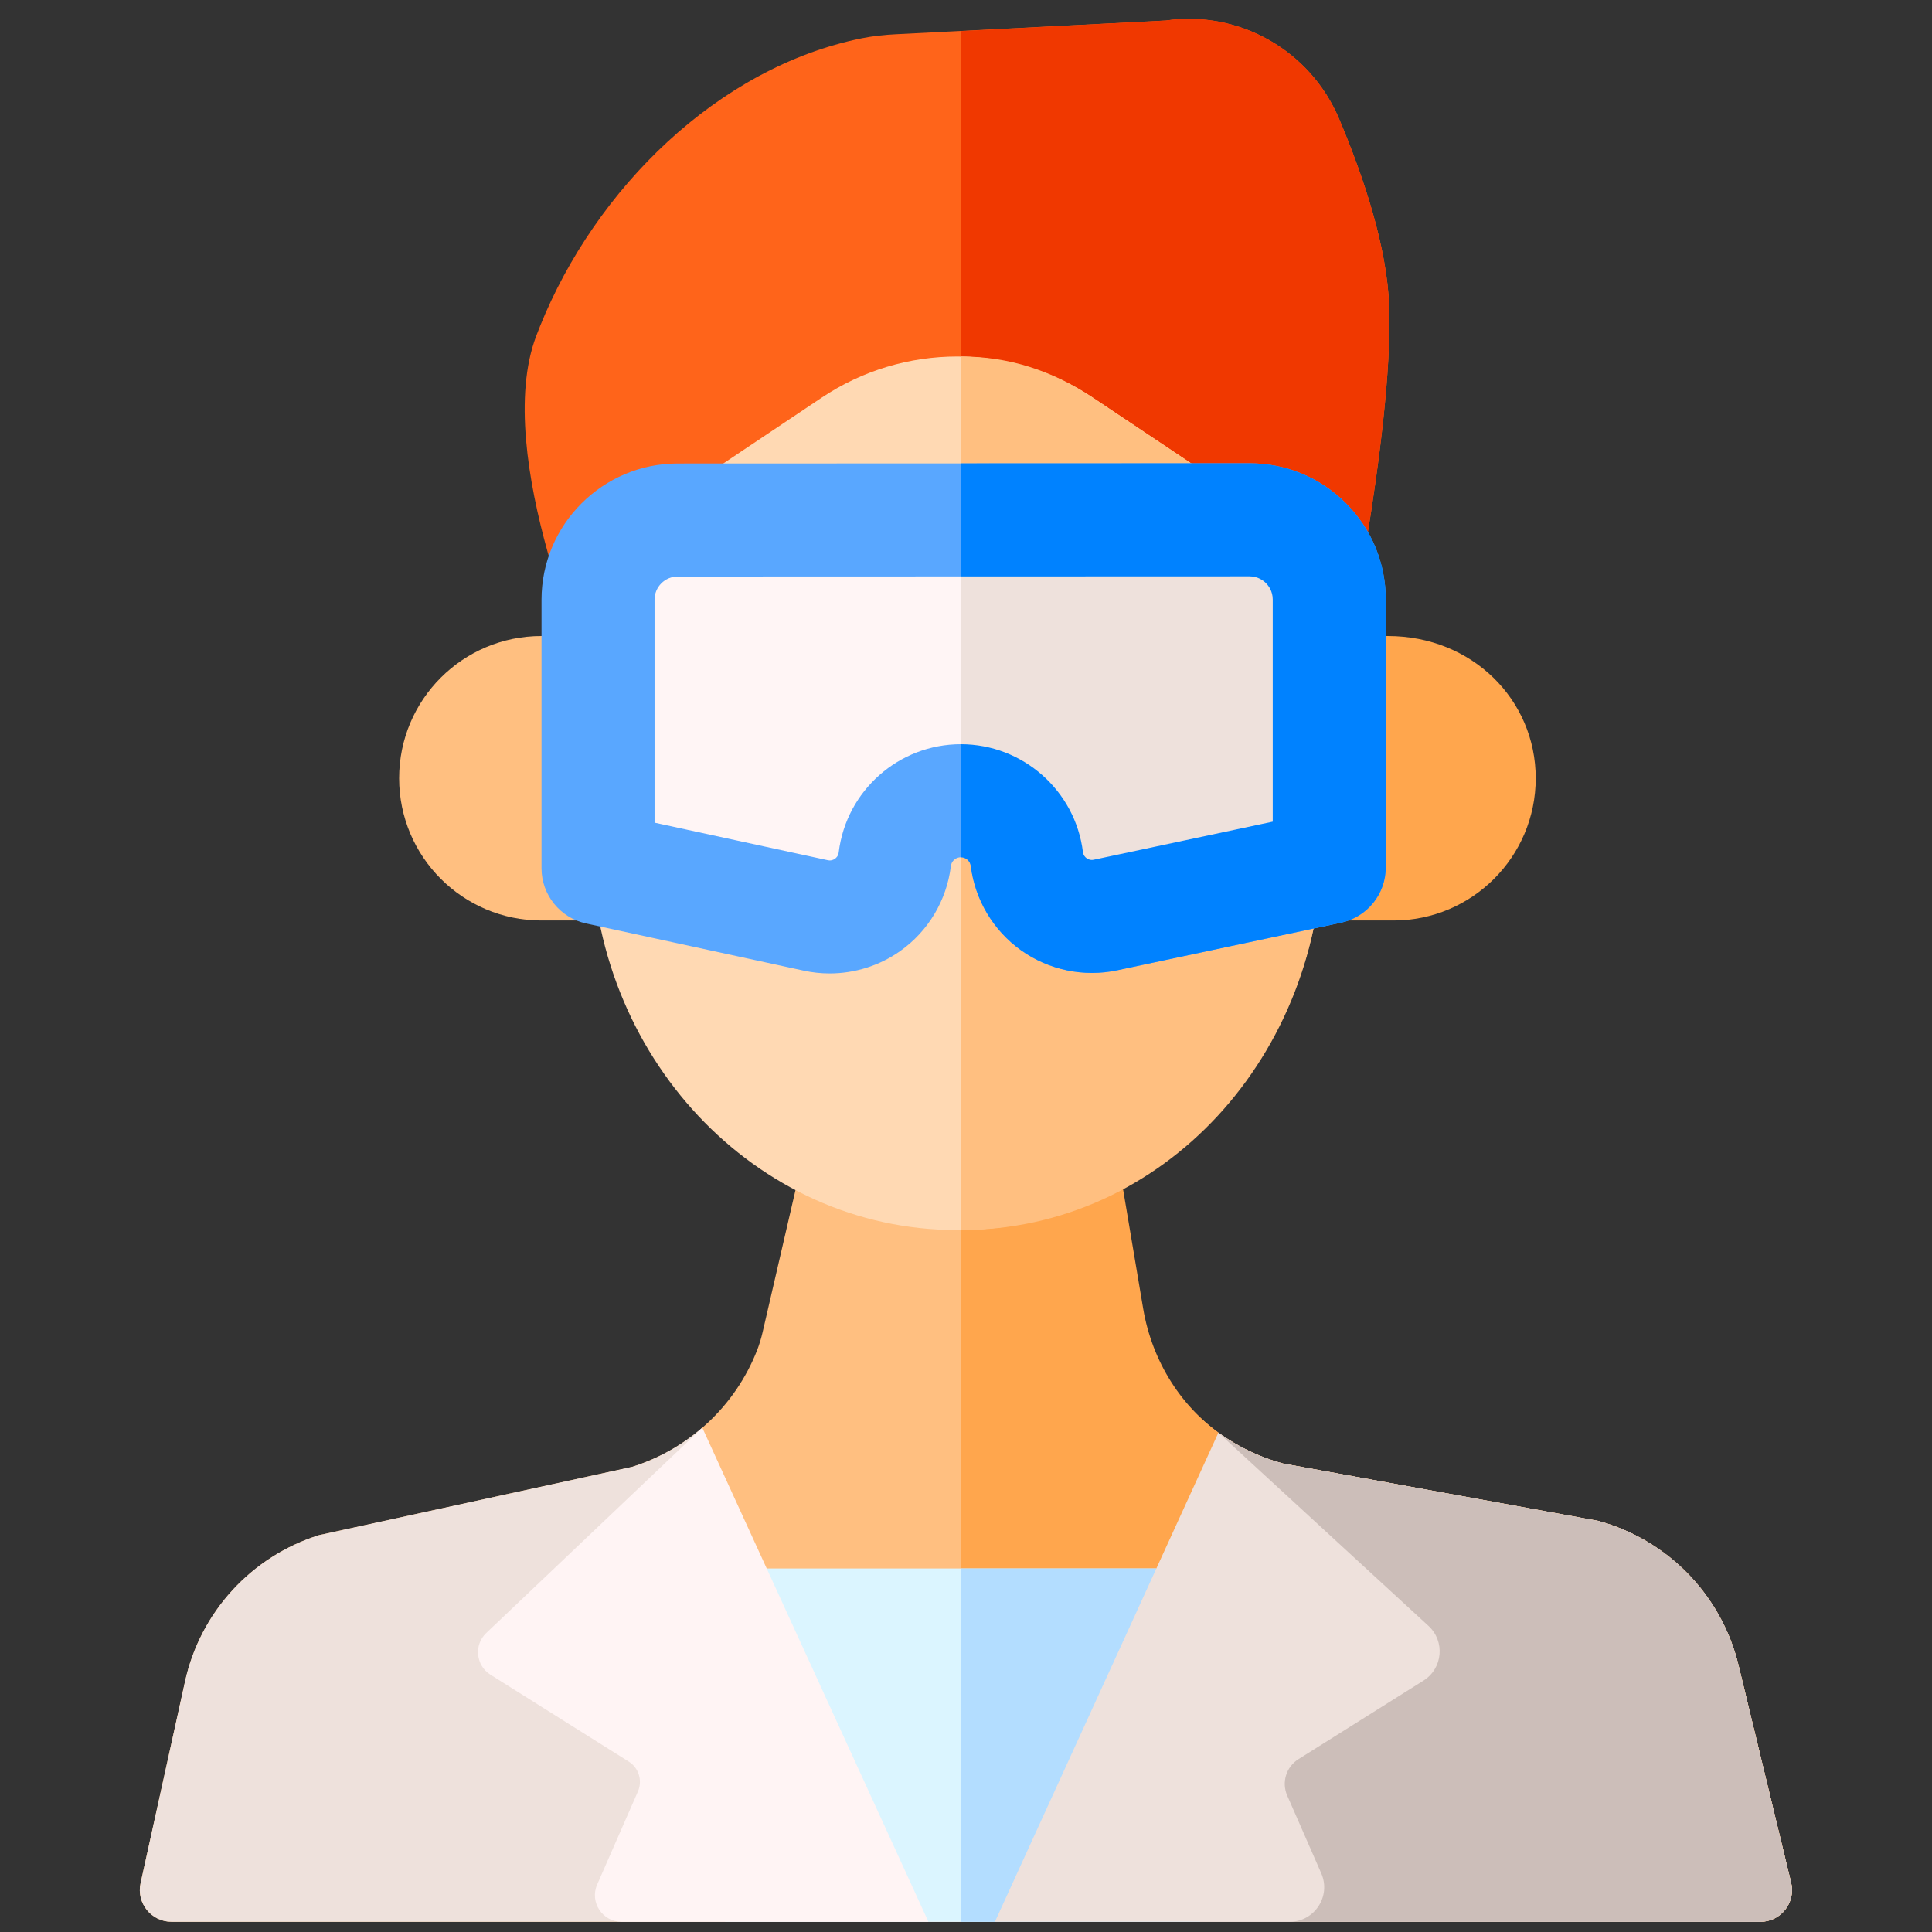 <svg id="Layer_1" enable-background="new 0 0 512 512" height="512" viewBox="0 0 512 512" width="512" xmlns="http://www.w3.org/2000/svg"><rect x="0" y="0" width="512" height="512" fill="#333333" stroke="none"/><g><path d="m157.118 179.928s-26.967-59.383-15.013-90.901c.332-.875.675-1.753 1.03-2.631 14.62-36.254 47.025-68.526 85.238-76.251 2.973-.601 5.996-.917 9.025-1.07l71.546-3.635c19.446-2.79 38.266 7.927 45.915 26.021 6.508 15.393 12.785 34.118 13.297 49.959 1.087 33.691-12.87 98.65-12.87 98.65z" fill="#ff641a"/><path d="m354.857 31.461c-7.65-18.093-26.471-28.811-45.915-26.021l-54.307 2.8v171.757l100.649.072s13.956-64.959 12.87-98.65c-.51-15.839-6.788-34.564-13.297-49.958z" fill="#f03800"/><path d="m211.961 310.418-9.851 42.594c-.379 1.636-.858 3.25-1.47 4.814-5.769 14.738-17.923 26.14-33.125 30.911l-82.967 18.095c-17.921 5.623-31.464 20.403-35.505 38.745l-11.79 53.51c-1.154 5.241 2.835 10.205 8.201 10.205h421.043c5.437 0 9.441-5.088 8.162-10.372l-13.936-57.601c-4.498-18.591-18.762-33.258-37.221-38.271l-83.548-15.205c-16.563-4.498-29.877-16.818-35.643-32.983l-13.773-38.606z" fill="#ffbf80"/><path d="m460.725 441.319c-4.498-18.591-18.762-33.258-37.221-38.271l-83.548-15.205c-5.324-1.446-10.312-3.699-14.822-6.63-11.936-7.754-19.82-20.408-22.185-34.444l-8.181-48.572-40.132 17.181v193.914h211.863c5.437 0 9.441-5.088 8.162-10.372z" fill="#ffa64d"/><path d="m474.66 498.92-13.936-57.601c-4.498-18.591-18.762-33.258-37.221-38.271l-83.548-15.206c-6.223-1.689-11.987-4.485-17.064-8.172l-.002.001 4.096 55.632-140.695 6.566-.171-63.504-.008-.006c-5.353 4.63-11.653 8.199-18.594 10.377l-82.967 18.095c-17.921 5.623-31.464 20.403-35.505 38.745l-11.791 53.512c-1.154 5.241 2.835 10.205 8.201 10.205h421.043c5.437 0 9.441-5.088 8.162-10.373z" fill="#eee1dc"/><path d="m460.725 441.319c-4.498-18.591-18.762-33.258-37.221-38.271l-83.548-15.206c-6.223-1.689-11.987-4.485-17.064-8.172l-.002.001 4.096 55.632-72.348 3.376v70.612h211.862c5.437 0 9.441-5.088 8.162-10.372z" fill="#ccbeb9"/><path d="m167.227 243.937h-23.76c-20.817 0-37.693-16.876-37.693-37.692s16.875-37.692 37.693-37.692l12.415.055h30.476z" fill="#ffbf80"/><path d="m340.073 243.937h29.217c20.817 0 37.692-16.876 37.692-37.692s-16.875-37.692-39.171-37.692h-16.741-39.644z" fill="#ffa64d"/><path d="m306.438 415.668h-103.23l-11.025 93.625h125.811z" fill="#dbf5ff"/><path d="m254.636 509.293h63.358l-11.556-93.625h-51.802z" fill="#b3ddff"/><path d="m158.254 499.428 10.799-24.66c1.264-2.885.225-6.259-2.442-7.935l-36.636-23.018c-3.89-2.444-4.436-7.901-1.104-11.066l57.246-54.383 59.921 130.926h-81.335c-5.078.001-8.486-5.212-6.449-9.864z" fill="#fff4f4"/><path d="m350.153 496.464-9.027-20.615c-1.536-3.506-.273-7.608 2.968-9.645l33.148-20.827c5.116-3.214 5.771-10.415 1.319-14.499l-55.67-51.207-59.225 129.622h78.099c6.605 0 11.036-6.779 8.388-12.829z" fill="#eee1dc"/><path d="m350.539 224.129v-92.124h-21.097l-39.859-26.636c-21.744-14.531-50.103-14.522-71.839.022l-39.851 26.666h-21.171v92.284-22.235 20.731c0 56.962 43.387 103.138 96.907 103.138s96.907-46.176 96.907-103.138v-24.257-12.988" fill="#ffd9b3"/><path d="m289.585 105.369c-10.881-7.271-22.413-10.902-34.948-10.893v231.497c53.521 0 95.904-46.176 95.904-103.138v-90.831h-21.097z" fill="#ffbf80"/><path d="m158.486 158.923v71.168l57.726 12.513c9.975 2.163 19.655-4.705 20.911-14.835l.013-.107c1.095-8.832 8.599-15.462 17.498-15.462 8.894 0 16.395 6.624 17.496 15.45 1.26 10.096 10.89 16.952 20.842 14.835l59.294-12.606v-71.009c0-11.665-9.459-21.119-21.123-21.115l-151.548.051c-11.66.006-21.109 9.458-21.109 21.117z" fill="#fff5f5"/><path d="m219.863 257.97c-2.279 0-4.566-.24-6.824-.729l-57.727-12.514c-6.888-1.492-11.804-7.588-11.804-14.635v-71.168c0-19.894 16.185-36.085 36.079-36.092l151.548-.051h.012c9.638 0 18.699 3.752 25.516 10.567 6.82 6.817 10.575 15.882 10.575 25.525v71.008c0 7.07-4.945 13.178-11.862 14.648l-59.294 12.606c-8.834 1.878-18.121-.047-25.479-5.286-7.358-5.238-12.219-13.382-13.337-22.344-.166-1.326-1.299-2.327-2.636-2.327-1.338 0-2.471 1.001-2.636 2.329l-.011.089c-1.117 9.01-5.994 17.174-13.385 22.416-5.501 3.904-12.077 5.958-18.735 5.958zm-46.402-39.955 45.922 9.954c.849.184 1.495-.109 1.888-.387.392-.278.881-.791.989-1.655l.011-.089c2.024-16.321 15.935-28.614 32.362-28.614 16.414 0 30.325 12.283 32.357 28.571.107.861.594 1.374.985 1.651.39.278 1.033.571 1.882.391l47.432-10.085v-58.881c0-2.213-1.127-3.671-1.799-4.342-.672-.672-2.128-1.798-4.341-1.798-.001 0-.001 0-.002 0l-151.548.051c-3.384.001-6.138 2.755-6.138 6.14z" fill="#59a7ff"/><path d="m331.142 137.889-76.507.026v74.418c8.893.001 16.393 6.625 17.494 15.45 1.26 10.096 10.89 16.952 20.842 14.835l59.294-12.606v-71.009c0-11.663-9.459-21.117-21.123-21.114z" fill="#eee1dc"/><path d="m331.15 122.779h-.012l-76.502.027v29.952l76.511-.027h.002c2.212 0 3.669 1.127 4.341 1.798s1.799 2.128 1.799 4.342v58.881l-47.432 10.085c-.849.179-1.491-.113-1.882-.391-.39-.277-.877-.789-.985-1.651-2.032-16.287-15.941-28.57-32.355-28.571v29.952c1.336.001 2.468 1.001 2.633 2.327 1.118 8.962 5.979 17.107 13.337 22.343 7.358 5.239 16.645 7.164 25.479 5.286l59.294-12.606c6.917-1.471 11.862-7.578 11.862-14.648v-71.009c0-9.643-3.755-18.708-10.575-25.525-6.816-6.814-15.877-10.565-25.515-10.565z" fill="#0082ff"/></g></svg>